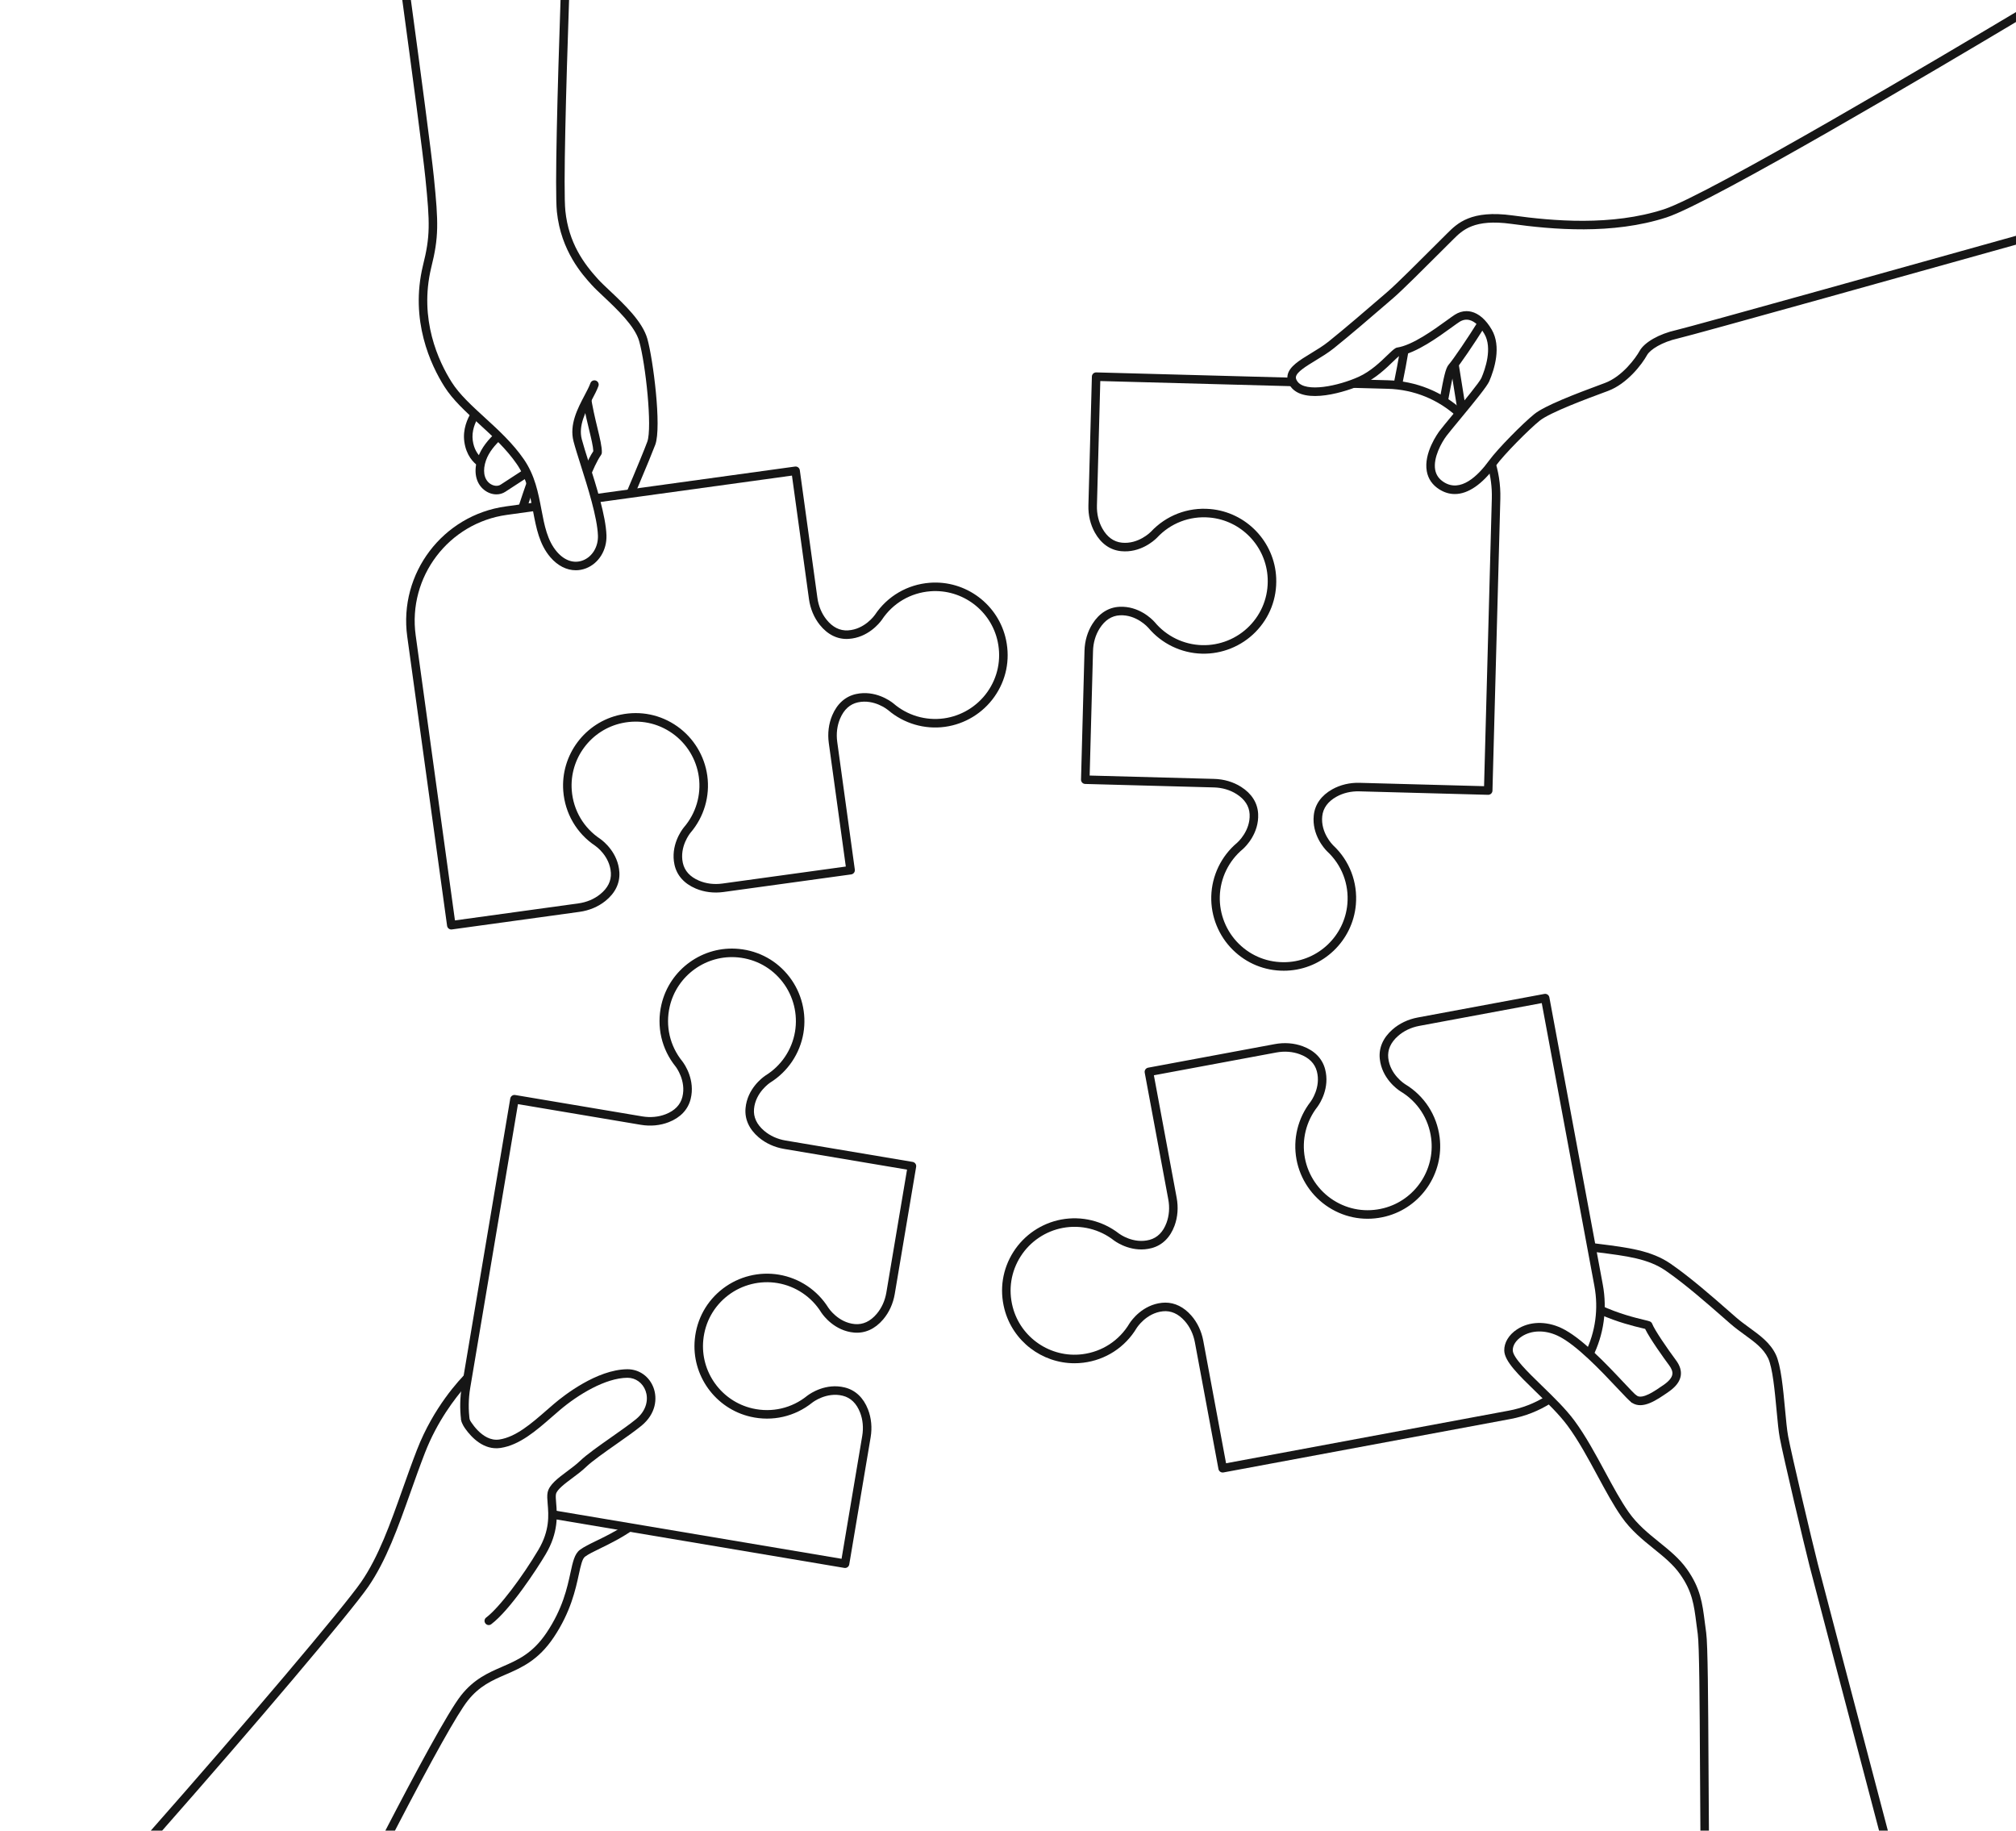 <?xml version="1.0" encoding="utf-8"?>
<!-- Generator: Adobe Illustrator 27.5.0, SVG Export Plug-In . SVG Version: 6.00 Build 0)  -->
<svg version="1.1" id="Layer_1" xmlns="http://www.w3.org/2000/svg" xmlns:xlink="http://www.w3.org/1999/xlink" x="0px" y="0px"
	 viewBox="0 0 1283.444 1165.126" style="enable-background:new 0 0 1283.444 1165.126;" xml:space="preserve">
<g>
	<rect style="fill:#FFFFFF;" width="1283.444" height="1165.126"/>
	<g>
		<g>
			<path style="fill:#161616;" d="M305.901,290.788c-1.921-1.845-4.198-5.07-4.932-10.436c-0.821-6.003,1.524-11.413,3.542-14.793
				c-1.893-0.615-3.364-1.756-4.431-3.184c-2.523,4.09-5.56,10.875-4.487,18.713c1.212,8.862,5.888,13.431,8.795,15.464
				C304.279,294.522,304.841,292.548,305.901,290.788z"/>
			<path style="fill:#161616;" d="M333.962,298.55c-5.988,3.858-12.298,7.944-15.199,9.887c-1.907,1.276-4.815,0.942-7.076-0.813
				c-3.66-2.842-4.509-8.326-2.268-14.668c1.825-5.163,5.684-9.792,9.926-13.633c-1.618-0.997-2.806-2.446-3.56-4.11
				c-4.828,4.373-9.299,9.759-11.482,15.936c-3.058,8.654-1.541,16.415,4.057,20.761c2.332,1.81,5.056,2.734,7.686,2.734
				c2.048,0,4.038-0.561,5.738-1.699c2.784-1.865,8.753-5.731,14.543-9.463C335.182,302.075,334.338,300.346,333.962,298.55z"/>
			<path style="fill:#161616;" d="M338.829,310.785c-1.03-2.151-1.889-4.348-2.535-6.6c-2.185,6.138-4.414,12.733-6.573,19.333
				c1.794-0.196,3.664,0.186,5.377,1.01c1.416-4.317,2.859-8.623,4.297-12.79C339.183,311.432,338.988,311.117,338.829,310.785z"/>
			<path style="fill:#161616;" d="M388.146,184.975c-3.013-2.84-5.615-5.292-7.445-7.308c-9.078-10.002-18.646-22.986-20.771-43.446
				c-1.359-13.074,0.467-78.592,2.356-134.221h-5.43c-1.892,55.765-3.711,121.426-2.323,134.781
				c2.595,24.987,16.297,40.086,22.148,46.532c1.973,2.174,4.647,4.693,7.743,7.611c8.349,7.868,19.784,18.643,22.494,28.212
				c4.112,14.521,8.444,54.975,5.17,64.008c-1.364,3.764-6.768,17.033-13.724,33.325c2.114-0.401,4.228-0.792,6.345-1.165
				c6.6-15.536,11.519-27.656,12.481-30.312c4.128-11.391-1.432-54.557-5.051-67.335
				C409.022,204.645,397.448,193.739,388.146,184.975z"/>
			<path style="fill:#161616;" d="M377.724,287.157c-1.819,2.748-3.506,6.115-5.175,9.915c1.377,2.834,1.869,5.539,2.336,8.524
				c2.609-6.588,5.085-12.197,7.783-16.059c0.304-0.435,0.474-0.95,0.487-1.481c0.098-3.647-1.182-8.945-2.802-15.651
				c-1.495-6.19-3.262-13.51-4.377-21.364c-0.115,0.135-0.223,0.274-0.345,0.403c-0.203,0.214-0.348,0.36-0.458,0.466
				c-0.315,0.486-0.641,0.966-0.931,1.469c-0.538,0.938-1.014,1.91-1.482,2.884c-0.35,0.728-0.699,1.452-1.053,2.172
				c1.038,5.542,2.273,10.697,3.371,15.244C376.425,279.254,377.603,284.131,377.724,287.157z"/>
			<path style="fill:#161616;" d="M380.443,287.983h0.011H380.443z"/>
			<g>
				<path style="fill:#161616;" d="M640.499,407.374c-4.716-22.549-25.602-38.227-48.585-36.461
					c-14.257,1.094-26.959,8.518-34.887,20.379c-0.044,0.054-0.086,0.111-0.126,0.17c-0.064,0.091-6.404,9.122-17.041,9.754
					c-5.211,0.311-9.814-2.012-13.719-6.9c-3.049-3.815-5.039-8.584-5.758-13.792l-11.196-81.254
					c-0.099-0.712-0.476-1.358-1.049-1.792c-0.573-0.435-1.297-0.623-2.008-0.525l-127.68,17.594c1.05,1.611,1.691,3.458,1.78,5.232
					l123.952-17.08l10.826,78.566c0.851,6.176,3.236,11.86,6.894,16.439c4.999,6.255,11.327,9.347,18.28,8.93
					c12.362-0.735,19.736-10.095,21.011-11.846c0.077-0.089,0.148-0.183,0.214-0.282c6.987-10.583,18.259-17.209,30.923-18.18
					c20.253-1.557,38.697,12.27,42.857,32.161c2.347,11.223,0.023,22.537-6.546,31.859c-6.479,9.194-16.581,15.348-27.718,16.882
					c-11.585,1.595-23.324-1.887-32.191-9.561c-0.088-0.076-0.18-0.146-0.276-0.209c-1.685-1.328-11.32-8.363-23.439-5.727
					c-6.814,1.484-12.064,6.167-15.184,13.541c-2.284,5.398-3.041,11.515-2.191,17.69l10.827,78.566l-78.567,10.826
					c-5.204,0.719-10.337,0.09-14.834-1.813c-5.762-2.437-9.245-6.253-10.353-11.341c-2.268-10.413,4.712-18.958,4.778-19.038
					c0.048-0.057,0.093-0.115,0.136-0.176c8.573-10.024,12.455-23.231,10.656-36.278c-1.739-12.622-8.713-24.071-19.133-31.413
					c-10.565-7.445-23.386-10.082-36.096-7.42c-22.549,4.717-38.223,25.604-36.459,48.585c1.094,14.256,8.515,26.954,20.373,34.884
					c0.058,0.047,0.119,0.092,0.181,0.134c0.091,0.062,9.11,6.318,9.748,17.036c0.31,5.198-2.013,9.813-6.9,13.718
					c-3.816,3.049-8.586,5.04-13.791,5.758l-78.566,10.826l-25.001-181.434c-5.12-37.16,20.946-71.559,58.106-76.679l20.059-2.764
					c-0.734-1.712-1.068-3.598-0.936-5.349l-19.863,2.738c-40.125,5.529-68.271,42.671-62.742,82.796l25.371,184.121
					c0.188,1.359,1.35,2.344,2.684,2.344c0.123,0,0.248-0.009,0.373-0.026l81.254-11.196c6.174-0.851,11.859-3.235,16.439-6.894
					c6.255-4.998,9.344-11.319,8.929-18.28c-0.736-12.362-10.096-19.737-11.847-21.012c-0.088-0.076-0.182-0.148-0.281-0.214
					c-10.583-6.988-17.209-18.258-18.181-30.922c-1.556-20.272,12.27-38.697,32.159-42.858c11.227-2.348,22.538-0.023,31.859,6.545
					c9.195,6.479,15.348,16.581,16.883,27.718c1.598,11.59-1.887,23.324-9.561,32.192c-0.076,0.089-0.146,0.181-0.21,0.277
					c-1.332,1.689-8.363,11.327-5.725,23.438c1.484,6.813,6.166,12.064,13.539,15.183c5.4,2.285,11.518,3.043,17.691,2.192
					l81.254-11.197c0.713-0.098,1.358-0.476,1.792-1.05c0.435-0.573,0.624-1.296,0.526-2.009l-11.197-81.254
					c-0.717-5.207-0.09-10.336,1.813-14.835c2.438-5.762,6.253-9.245,11.341-10.353c10.409-2.267,18.958,4.712,19.038,4.777
					c0.057,0.048,0.116,0.093,0.175,0.136c10.025,8.571,23.23,12.456,36.279,10.657c12.621-1.74,24.071-8.713,31.412-19.132
					C640.522,432.905,643.158,420.086,640.499,407.374z"/>
				<path style="fill:#161616;" d="M592.122,373.619h0.011H592.122z"/>
			</g>
			<path style="fill:#161616;" d="M370.382,279.564c-2.259-8.658,2.41-17.508,6.531-25.318c1.61-3.052,3.131-5.935,4.066-8.545
				c0.505-1.411-0.229-2.964-1.64-3.469c-1.406-0.506-2.963,0.229-3.469,1.64c-0.805,2.247-2.238,4.965-3.757,7.842
				c-4.354,8.253-9.773,18.523-6.981,29.219c1.011,3.875,2.651,9.044,4.549,15.03c4.462,14.062,10.571,33.32,10.981,44.882
				c0.252,7.131-3.574,13.48-9.522,15.8c-5.675,2.213-11.738,0.208-16.626-5.503c-6.089-7.112-7.903-16.679-9.824-26.807
				c-2.027-10.692-4.125-21.749-11.18-31.998c-7.056-10.247-16.166-18.581-24.976-26.64c-8.261-7.558-16.065-14.697-20.974-22.455
				c-8.276-13.079-20.974-39.944-13.04-72.889c4.861-19.426,4.663-28.245,1.701-57.526C274.62,97.015,267.604,44.368,261.586,0
				h-5.476c6.034,44.477,13.11,97.546,14.711,113.372c2.93,28.968,3.118,36.948-1.572,55.686c-8.408,34.91,4.99,63.28,13.725,77.084
				c5.296,8.37,13.36,15.747,21.896,23.557c8.586,7.854,17.464,15.976,24.168,25.713c6.408,9.307,8.397,19.792,10.319,29.932
				c2.059,10.859,4.005,21.115,11.033,29.325c4.633,5.411,10.373,8.28,16.171,8.279c2.194,0,4.396-0.411,6.549-1.25
				c8.095-3.155,13.308-11.613,12.973-21.047c-0.436-12.302-6.421-31.17-11.23-46.331
				C372.977,288.41,371.357,283.303,370.382,279.564z"/>
		</g>
		<g>
			<g>
				<path style="fill:#161616;" d="M891.232,223.352c-1.058,6.358-2.461,13.486-3.957,20.901c1.808,0.155,3.617,0.34,5.415,0.597
					c1.564-7.759,3.023-15.209,4.095-21.849C895.021,223.564,893.087,223.682,891.232,223.352z"/>
				<path style="fill:#161616;" d="M941.227,204.199c-6.573,10.62-16.199,24.793-18.929,27.857
					c-2.042,2.293-3.241,8.423-5.546,20.964c-0.022,0.12-0.046,0.247-0.068,0.368c0.665,0.217,1.316,0.49,1.944,0.816
					c1.081,0.562,2.087,1.266,3.05,2.03c0.138-0.749,0.276-1.5,0.411-2.233c1.451-7.897,3.096-16.848,4.262-18.336
					c2.651-2.977,12.177-16.846,19.043-27.889c-0.099-0.17-0.195-0.342-0.292-0.512
					C943.468,206.592,942.174,205.517,941.227,204.199z"/>
				<path style="fill:#161616;" d="M923.424,233.382l4.14,25.892c0.423-0.289,1.142,2.115,1.614,1.902
					c1.191-0.537,2.252-3.488,3.617-3.555l-4.661-29.159C927.125,230.611,925.539,232.368,923.424,233.382z"/>
			</g>
			<path style="fill:#161616;" d="M927.74,265.373c0.729-1.725,1.868-3.271,3.255-4.373c-12.99-11.787-29.57-18.49-47.289-18.968
				l-16.613-0.448c-3.58,1.934-7.258,3.716-11.074,5.13l27.54,0.742C900.145,247.904,915.653,254.238,927.74,265.373z"/>
			<path style="fill:#161616;" d="M949.467,292.918c-0.212,0.212-0.567,0.721-0.878,1.136c-0.482,0.799-0.983,1.594-1.515,2.384
				c-0.003,0.004-0.006,0.007-0.008,0.011c1.936,6.682,2.862,13.691,2.669,20.845L944.8,500.376l-79.28-2.137
				c-6.214-0.167-12.227,1.257-17.342,4.12c-6.987,3.911-11.065,9.643-11.793,16.578c-1.293,12.335,6.765,21.146,8.267,22.67
				c0.073,0.087,0.152,0.171,0.237,0.249c9.3,8.621,13.999,20.822,12.892,33.474v0.001c-1.773,20.255-18.42,36.177-38.722,37.037
				c-11.464,0.485-22.239-3.655-30.364-11.656c-8.014-7.892-12.437-18.863-12.135-30.101c0.316-11.697,5.668-22.704,14.685-30.201
				c0.088-0.073,0.171-0.151,0.248-0.234c1.575-1.434,10.104-9.8,9.477-22.193c-0.352-6.964-4.114-12.908-10.881-17.19
				c-4.953-3.134-10.864-4.879-17.096-5.047l-79.28-2.136l2.137-79.28c0.142-5.255,1.597-10.214,4.209-14.34
				c3.346-5.287,7.678-8.102,12.878-8.364c10.651-0.547,17.935,7.741,18.003,7.819c0.049,0.056,0.097,0.11,0.149,0.161
				c8.491,10.094,20.888,16.08,34.056,16.435c12.707,0.337,25.169-4.669,34.114-13.752c9.069-9.209,13.76-21.427,13.21-34.402
				c-0.976-23.016-19.026-41.887-41.987-43.896c-14.242-1.245-27.991,4.007-37.749,14.42c-0.05,0.045-0.1,0.092-0.146,0.14
				c-0.077,0.08-7.825,7.951-18.404,6.844c-5.178-0.543-9.353-3.586-12.409-9.046c-2.387-4.264-3.573-9.294-3.431-14.546
				l2.135-79.28l124.035,3.342c-1.299-1.536-2.068-3.473-2.322-5.491l-124.279-3.349c-0.71-0.015-1.418,0.248-1.94,0.742
				c-0.522,0.495-0.827,1.178-0.846,1.897l-2.209,81.991c-0.169,6.229,1.256,12.227,4.12,17.344
				c3.911,6.988,9.643,11.065,16.578,11.791c12.337,1.293,21.143-6.762,22.67-8.265c0.087-0.074,0.171-0.153,0.249-0.238
				c8.623-9.301,20.829-14,33.474-12.893c20.254,1.773,36.177,18.419,37.038,38.721c0.486,11.456-3.653,22.24-11.654,30.365
				c-7.892,8.014-18.856,12.442-30.101,12.135c-11.696-0.315-22.705-5.668-30.201-14.685c-0.075-0.09-0.154-0.173-0.237-0.251
				c-1.443-1.583-9.799-10.105-22.191-9.474c-6.964,0.352-12.908,4.115-17.189,10.881c-3.135,4.953-4.88,10.865-5.048,17.096
				l-2.21,81.992c-0.019,0.719,0.248,1.417,0.743,1.939c0.495,0.522,1.176,0.827,1.896,0.845l81.992,2.21
				c5.255,0.142,10.214,1.597,14.34,4.208c5.286,3.346,8.1,7.679,8.363,12.879c0.539,10.643-7.74,17.937-7.818,18.004
				c-0.055,0.047-0.108,0.096-0.158,0.147c-10.096,8.491-16.083,20.888-16.438,34.057c-0.343,12.737,4.67,25.171,13.751,34.114
				c8.724,8.592,20.147,13.254,32.359,13.254c0.678,0,1.36-0.014,2.042-0.043c23.016-0.975,41.888-19.025,43.898-41.986
				c1.247-14.248-4.005-27.991-14.419-37.75c-0.046-0.05-0.092-0.099-0.142-0.146c-0.079-0.077-7.955-7.806-6.843-18.404
				c0.544-5.178,3.587-9.354,9.047-12.41c4.26-2.386,9.303-3.574,14.545-3.43l81.992,2.21c0.712,0.014,1.418-0.248,1.94-0.742
				c0.522-0.495,0.827-1.177,0.846-1.896l5.007-185.794c0.244-9.041-1.161-17.869-4.048-26.162
				C950.57,291.829,950.017,292.367,949.467,292.918z"/>
			<path style="fill:#161616;" d="M1283.444,150.085c-45.179,12.643-207.566,58.05-216.25,59.983
				c-10.934,2.434-20.325,7.775-23.37,13.289c-2.359,4.272-10.932,16.268-22.117,20.411l-1.466,0.543
				c-17.485,6.469-36.701,13.821-43.401,19.201c-7.22,5.798-23.357,22.092-28.843,29.611c-7.276,9.971-18.177,20.45-28.787,13.749
				c-3.111-1.964-4.917-4.537-5.526-7.864c-1.4-7.671,4.08-17.453,7.174-21.553c1.446-1.914,4.587-5.713,8.225-10.111
				c9.932-12.007,17.639-21.45,19.039-24.717c3.279-7.65,7.839-22.092,1.547-32.862c-3.665-6.276-8.158-10.207-12.991-11.369
				c-1.017-0.244-2.038-0.366-3.054-0.366c-2.556,0-5.083,0.769-7.437,2.278c-1.277,0.82-3.012,2.076-5.208,3.668
				c-8.126,5.891-21.728,15.751-31.517,17.235c-0.329,0.049-0.646,0.159-0.934,0.324c-1.422,0.808-3.097,2.428-5.416,4.67
				c-4.178,4.042-10.492,10.149-18.032,13.569c-13.052,5.921-33.898,10.267-39.087,3.023c-1.09-1.52-1.059-2.467-0.94-3.047
				c0.636-3.116,6.575-6.727,12.319-10.219c3.987-2.424,8.109-4.931,11.839-7.916c10.39-8.315,24.969-20.883,33.679-28.393
				c1.618-1.395,3.033-2.614,4.177-3.597c5.638-4.839,20.499-19.696,30.332-29.527c2.979-2.978,5.437-5.434,6.926-6.9l0.878-0.87
				c5.882-5.849,13.203-13.129,36.982-9.842c25.941,3.586,64.409,7.058,98.832-4.136c28.818-9.371,176.092-96.684,222.427-124.351
				V7.674c-42.443,25.343-195.606,116.25-224.105,125.518c-33.361,10.848-71.001,7.433-96.409,3.921
				c-26.447-3.654-35.177,5.029-41.552,11.371l-0.856,0.848c-1.496,1.473-3.965,3.94-6.958,6.932
				c-9.181,9.178-24.548,24.541-30.029,29.246c-1.147,0.984-2.564,2.206-4.186,3.604c-8.682,7.485-23.215,20.013-33.528,28.267
				c-3.457,2.767-7.427,5.181-11.267,7.515c-7.355,4.471-13.708,8.334-14.816,13.77c-0.498,2.437,0.123,4.89,1.845,7.293
				c8.657,12.078,35.953,3.198,45.741-1.243c8.395-3.809,15.115-10.309,19.562-14.61c1.576-1.525,3.076-2.975,3.977-3.627
				c11.005-1.948,24.925-12.038,33.302-18.11c2.041-1.48,3.805-2.758,4.951-3.494c2.043-1.31,4.163-1.717,6.293-1.204
				c3.362,0.808,6.673,3.862,9.576,8.831c5.281,9.04,0.465,22.584-1.851,27.986c-1.203,2.808-11.451,15.197-18.232,23.395
				c-3.68,4.448-6.857,8.29-8.376,10.302c-1.062,1.409-10.316,14.095-8.18,25.796c0.883,4.836,3.563,8.698,7.966,11.478
				c3.156,1.993,6.454,2.978,9.843,2.978c8.472,0,17.502-6.16,26.226-18.116c5.176-7.096,21.023-23.091,27.858-28.579
				c6.573-5.277,30.423-14.102,41.885-18.342l1.468-0.544c12.28-4.549,21.712-16.953,24.982-22.877
				c1.895-3.43,9.477-8.316,19.799-10.615c8.843-1.969,167.582-46.354,215.071-59.645V150.085z"/>
		</g>
		<g>
			<path style="fill:#161616;" d="M245.327,1165.126h6.11c23.942-46.114,39.876-74.561,46.374-82.748
				c7.419-9.347,15.482-12.849,24.02-16.555c10.264-4.456,20.879-9.064,30.703-23.732c10.773-16.083,13.893-30.465,15.958-39.982
				c1.211-5.582,2.168-9.993,3.927-11.326c2.086-1.582,5.651-3.314,9.779-5.32c6.043-2.937,13.854-6.761,21.731-12.356
				c-2.266-0.607-4.526-1.248-6.775-1.949c-6.17,3.981-12.168,6.917-17.328,9.424c-4.567,2.219-8.173,3.971-10.686,5.876
				c-3.357,2.546-4.445,7.56-5.951,14.499c-2.095,9.66-4.965,22.889-15.163,38.113c-8.939,13.344-18.37,17.44-28.356,21.775
				c-8.774,3.809-17.848,7.748-26.109,18.159C285.313,1089.396,264.383,1128.371,245.327,1165.126z"/>
			<path style="fill:#161616;" d="M103.236,1165.126c58.586-66.469,120.084-139.104,131.183-155.201
				c11.494-16.671,19.017-37.861,26.981-60.295c2.89-8.142,5.879-16.56,9.113-24.896c7.786-20.073,19.221-34.906,26.026-42.615
				c-0.018-0.843,0.035-1.687,0.176-2.513c0.077-0.435,0.147-0.871,0.215-1.307c0.075-0.719,0.158-1.435,0.212-2.156
				c0.069-0.918,0.107-1.833,0.118-2.75c-4.784,4.718-21.292,22.272-31.807,49.379c-3.262,8.411-6.265,16.867-9.167,25.044
				c-7.842,22.087-15.248,42.949-26.336,59.031c-11.209,16.258-74.553,91-133.95,158.281H103.236z"/>
			<path style="fill:#161616;" d="M581.018,739.515l-80.884-13.611c-5.184-0.872-9.891-3.005-13.615-6.166
				c-4.769-4.049-6.952-8.731-6.488-13.918c0.95-10.614,10.165-16.684,10.251-16.739c0.063-0.04,0.122-0.081,0.18-0.125
				c11.178-7.002,18.833-18.444,21.02-31.433c2.114-12.563-1.117-25.575-8.863-35.696c-7.856-10.264-19.3-16.612-32.226-17.876
				c-22.929-2.24-44.13,13.003-49.319,35.46c-3.222,13.938,0.066,28.281,9.021,39.396c0.037,0.054,0.076,0.108,0.117,0.16
				c0.069,0.087,6.79,8.839,4.213,19.179c-1.259,5.052-4.854,8.763-10.686,11.028c-4.553,1.769-9.702,2.24-14.882,1.37
				l-80.884-13.611c-0.716-0.122-1.437,0.048-2.024,0.465c-0.586,0.418-0.982,1.05-1.102,1.76l-30.843,183.284
				c-1.194,7.093-1.326,14.196-0.478,21.141c0.426-0.048,0.865-0.078,1.323-0.078c1.617,0,3.033,0.311,4.253,0.852
				c-0.991-6.886-0.935-13.956,0.253-21.013l30.394-180.609l78.208,13.161c6.149,1.034,12.285,0.459,17.748-1.663
				c7.464-2.899,12.3-8.008,13.986-14.774c3.001-12.043-3.762-21.897-5.03-23.605c-0.059-0.095-0.125-0.187-0.197-0.275
				c-8.009-9.833-10.962-22.57-8.103-34.944c4.578-19.81,23.291-33.261,43.505-31.281c11.411,1.115,21.513,6.717,28.445,15.772
				c6.836,8.931,9.687,20.412,7.82,31.498c-1.94,11.538-8.774,21.692-18.747,27.859c-0.1,0.061-0.193,0.128-0.281,0.199
				c-1.768,1.207-11.371,8.303-12.475,20.655c-0.621,6.945,2.277,13.356,8.381,18.539c4.468,3.794,10.079,6.346,16.226,7.379
				l78.209,13.161l-13.161,78.209c-0.873,5.184-3.006,9.892-6.167,13.615c-4.05,4.77-8.74,6.949-13.917,6.488
				c-10.615-0.949-16.684-10.164-16.74-10.251c-0.037-0.059-0.076-0.116-0.119-0.171c-7.002-11.183-18.447-18.842-31.439-21.028
				c-12.564-2.115-25.575,1.117-35.697,8.864c-10.263,7.857-16.612,19.302-17.875,32.227c-2.241,22.928,13.005,44.13,35.462,49.318
				c13.932,3.218,28.271-0.067,39.386-9.017c0.057-0.038,0.113-0.079,0.168-0.122c0.087-0.068,8.836-6.79,19.179-4.213
				c5.052,1.26,8.763,4.855,11.029,10.686c1.768,4.554,2.241,9.701,1.37,14.883l-13.162,78.208l-180.608-30.393
				c-0.989-0.166-1.961-0.381-2.934-0.592c-0.019,1.833-0.111,3.665-0.246,5.494c0.758,0.153,1.512,0.32,2.279,0.449l183.284,30.843
				c0.153,0.025,0.304,0.038,0.454,0.038c1.3,0,2.449-0.938,2.672-2.263l13.612-80.884c1.033-6.146,0.458-12.283-1.664-17.748
				c-2.9-7.463-8.008-12.3-14.774-13.986c-12.021-2.996-21.861,3.738-23.596,5.024c-0.099,0.061-0.193,0.129-0.285,0.203
				c-9.833,8.009-22.571,10.962-34.942,8.103c-19.81-4.577-33.258-23.279-31.282-43.503c1.115-11.412,6.717-21.514,15.772-28.446
				c8.931-6.837,20.41-9.688,31.498-7.822c11.537,1.942,21.691,8.776,27.861,18.749c0.059,0.096,0.123,0.187,0.193,0.273
				c1.191,1.747,8.29,11.376,20.661,12.482c6.956,0.615,13.356-2.279,18.536-8.381c3.794-4.468,6.346-10.078,7.381-16.226
				l13.611-80.885C583.492,741.163,582.495,739.764,581.018,739.515z"/>
			<path style="fill:#161616;" d="M423.716,640.022h0.011H423.716z"/>
			<path style="fill:#161616;" d="M416.106,883.388c-2.632-7.253-9.137-11.913-16.604-11.913h-0.171
				c-19.409,0.185-40.444,16.773-46.43,21.852c-1.662,1.411-3.326,2.862-4.996,4.319c-9.564,8.341-19.453,16.968-30.042,18.557
				c-11.209,1.678-19.07-12.935-19.148-13.084c-0.388-0.736-1.092-1.253-1.911-1.403c-0.505-0.093-1.018-0.021-1.489,0.166
				c0.291,1.642-2.068,0.241-1.774,1.872c0.429,2.382,2.243,4.99,2.808,5.737c3.732,5.219,11.57,13.693,22.319,12.077
				c12.155-1.826,22.652-10.98,32.803-19.834c1.652-1.441,3.298-2.877,4.942-4.272c11.609-9.854,28.995-20.43,42.969-20.563h0.117
				c5.157,0,9.666,3.262,11.507,8.337c1.76,4.853,1.081,12.136-6.104,18.023c-3.853,3.159-9.533,7.146-15.546,11.369
				c-7.807,5.483-15.879,11.152-20.028,15.141c-2.362,2.271-5.358,4.504-8.257,6.663c-5.896,4.393-11.465,8.543-12.444,13.481
				c-0.401,2.02-0.197,4.445,0.039,7.252c0.599,7.127,1.418,16.887-5.918,29.257c-10.219,17.232-24.848,36.766-33.222,43.082
				c-1.131,0.853-1.402,2.417-0.607,3.589c0.01,0.015,0.02,0.03,0.03,0.044c0.85,1.258,2.568,1.542,3.78,0.627
				c11.985-9.046,28.833-34.705,34.686-44.575c8.222-13.864,7.28-25.066,6.658-32.48c-0.201-2.399-0.376-4.471-0.124-5.742
				c0.573-2.89,5.775-6.766,10.364-10.185c3.032-2.26,6.168-4.595,8.775-7.103c3.848-3.7,11.747-9.248,19.386-14.612
				c6.097-4.282,11.856-8.327,15.867-11.614C417.717,899.776,418.5,889.987,416.106,883.388z"/>
		</g>
		<g>
			<path style="fill:#161616;" d="M1066.944,865.689c-5.408-7.244-13.659-19.297-15.081-23.087
				c-0.265-0.703-0.809-1.266-1.503-1.553c-0.655-0.271-1.633-0.51-3.785-1.025c-5.229-1.252-15.973-3.84-27.52-9.203
				c0.02,0.175,0.044,0.348,0.059,0.526c0.153,1.766-0.168,3.495-0.548,5.214c11.327,5.034,21.607,7.51,26.747,8.74
				c0.722,0.173,1.457,0.349,2.025,0.493c2.899,6.075,12.041,18.832,15.258,23.14c1.663,2.227,2.334,4.145,2.053,5.863
				c-0.345,2.108-2.218,4.349-5.565,6.662c-5.953,4.113-13.357,9.232-17.127,6.833c-1.263-0.805-2.941-0.434-3.746,0.83
				c-0.805,1.264-0.433,2.941,0.831,3.746c6.797,4.333,15.474-1.658,23.125-6.945c4.672-3.228,7.234-6.58,7.835-10.249
				C1070.53,872.472,1069.5,869.112,1066.944,865.689z"/>
			<path style="fill:#161616;" d="M1013.74,796.641c1.076,0.136,2.145,0.271,3.202,0.403c18.793,2.359,32.371,4.063,43.489,11.705
				c12.281,8.443,26.852,21.218,36.493,29.672c1.74,1.526,3.331,2.921,4.733,4.137c2.963,2.571,6.025,4.799,8.986,6.953
				c6.46,4.699,12.038,8.757,14.998,14.956c2.847,5.963,4.244,20.967,5.366,33.023c0.646,6.932,1.255,13.479,2.061,17.76
				c2.228,11.818,15.274,67.05,18.977,81.586c2.265,8.895,26.629,101.506,44.208,168.291h5.611
				c-17.603-66.872-42.284-160.691-44.561-169.63c-3.692-14.492-16.689-69.506-18.903-81.251c-0.76-4.031-1.358-10.457-1.991-17.259
				c-1.223-13.135-2.609-28.022-5.873-34.857c-3.552-7.44-9.939-12.087-16.702-17.006c-2.869-2.087-5.835-4.246-8.624-6.664
				c-1.395-1.211-2.978-2.599-4.71-4.117c-9.737-8.538-24.452-21.441-36.997-30.065c-12.205-8.39-27.069-10.255-45.887-12.617
				c-1.333-0.168-2.684-0.337-4.047-0.511c0.251,0.963,0.381,2.018,0.327,3.19C1013.861,795.115,1013.807,795.88,1013.74,796.641z"
				/>
			<path style="fill:#161616;" d="M984.082,888.716c-7.098,4.41-15.019,7.518-23.481,9.092l-180.058,33.507l-14.508-77.97
				c-1.14-6.128-3.79-11.694-7.659-16.095c-4.73-5.379-10.397-8.177-16.503-8.177c-0.721,0-1.447,0.039-2.178,0.117
				c-12.33,1.317-19.258,11.038-20.436,12.828c-0.071,0.09-0.136,0.185-0.195,0.285c-6.483,10.899-17.429,18.049-30.033,19.615
				c-20.165,2.507-39.23-10.439-44.324-30.111c-2.872-11.1-1.082-22.511,5.041-32.131c6.039-9.489,15.841-16.11,26.893-18.167
				c11.5-2.141,23.386,0.788,32.605,8.036c0.091,0.072,0.186,0.137,0.284,0.195c1.74,1.246,11.699,7.826,23.684,4.62
				c6.736-1.803,11.761-6.727,14.529-14.24c2.027-5.499,2.497-11.646,1.357-17.773l-14.509-77.97l77.969-14.509
				c5.168-0.962,10.32-0.577,14.904,1.113c5.869,2.164,9.528,5.812,10.875,10.842c2.755,10.294-3.815,19.158-3.877,19.241
				c-0.046,0.06-0.089,0.121-0.128,0.184c-8.091,10.416-11.347,23.789-8.939,36.738c2.332,12.526,9.836,23.635,20.59,30.479
				c10.904,6.94,23.839,8.968,36.404,5.714c22.302-5.773,36.976-27.375,34.134-50.247c-1.763-14.194-9.778-26.533-22.003-33.893
				c-0.054-0.039-0.11-0.077-0.169-0.113c-0.093-0.059-9.413-5.967-10.546-16.563c-0.553-5.178,1.549-9.897,6.248-14.028
				c3.668-3.226,8.339-5.439,13.505-6.4l77.97-14.509l33.507,180.057c2.711,14.566,0.661,29.281-5.76,42.34
				c0.674,0.208,1.345,0.484,2.008,0.834c0.988,0.522,1.847,1.257,2.571,2.121c7.158-14.243,9.483-30.346,6.516-46.288
				l-34.004-182.724c-0.274-1.472-1.685-2.443-3.163-2.171l-80.637,15.005c-6.129,1.141-11.694,3.789-16.096,7.66
				c-6.014,5.287-8.802,11.746-8.061,18.679c1.318,12.331,11.039,19.259,12.83,20.437c0.09,0.07,0.184,0.135,0.284,0.195
				c10.899,6.481,18.048,17.427,19.615,30.031c2.507,20.177-10.437,39.232-30.11,44.324c-11.101,2.873-22.511,1.084-32.131-5.039
				c-9.49-6.039-16.111-15.84-18.169-26.894c-2.141-11.502,0.789-23.387,8.037-32.605c0.072-0.092,0.138-0.189,0.197-0.288
				c1.254-1.754,7.82-11.709,4.617-23.68c-1.804-6.736-6.728-11.76-14.24-14.529c-5.502-2.028-11.646-2.495-17.773-1.357
				l-80.637,15.006c-1.473,0.274-2.445,1.691-2.172,3.164l15.005,80.638c0.962,5.166,0.577,10.32-1.113,14.903
				c-2.163,5.87-5.811,9.529-10.841,10.875c-10.298,2.758-19.161-3.814-19.242-3.877c-0.058-0.044-0.119-0.086-0.179-0.125
				c-10.414-8.092-23.789-11.351-36.741-8.94c-12.526,2.331-23.635,9.835-30.479,20.588c-6.94,10.903-8.969,23.832-5.716,36.405
				c5.293,20.451,23.893,34.489,44.581,34.487c1.873,0,3.767-0.115,5.666-0.351c14.193-1.763,26.533-9.778,33.894-22.004
				c0.039-0.055,0.077-0.11,0.114-0.168c0.058-0.094,5.967-9.413,16.563-10.545c5.175-0.552,9.898,1.548,14.029,6.247
				c3.225,3.667,5.438,8.338,6.399,13.506l15.005,80.638c0.132,0.707,0.539,1.333,1.133,1.74c0.455,0.312,0.99,0.477,1.535,0.477
				c0.165,0,0.332-0.016,0.496-0.046l182.725-34.004c9.367-1.743,18.123-5.219,25.933-10.174
				C985.939,891.916,984.79,890.42,984.082,888.716z"/>
			<path style="fill:#161616;" d="M689.366,864.611h0.011H689.366z"/>
			<path style="fill:#161616;" d="M977.811,885.842c7.308,7.099,14.864,14.438,20.133,21.556
				c6.87,9.281,13.069,20.753,19.063,31.847c5.233,9.685,10.176,18.833,15.365,26.236c5.982,8.535,13.334,14.474,20.443,20.216
				c6.337,5.119,12.323,9.953,16.748,16.2c7.81,11.021,8.89,19.552,10.385,31.359c0.268,2.124,0.548,4.327,0.88,6.641
				c1.022,7.109,1.223,44.485,1.436,84.057c0.073,13.599,0.149,27.503,0.257,41.172h5.427c-0.109-13.676-0.184-27.591-0.257-41.201
				c-0.224-41.49-0.417-77.321-1.491-84.799c-0.327-2.281-0.603-4.455-0.868-6.55c-1.535-12.116-2.746-21.685-11.34-33.815
				c-4.859-6.858-11.129-11.922-17.767-17.284c-6.817-5.506-13.867-11.201-19.41-19.11c-5.008-7.145-9.878-16.159-15.034-25.702
				c-6.085-11.26-12.378-22.905-19.475-32.496c-5.532-7.474-13.25-14.97-20.713-22.22c-9.044-8.784-18.395-17.867-18.516-22.479
				c-0.083-3.142,2.032-6.439,5.655-8.818c6.234-4.094,14.775-4.297,22.85-0.544c11.791,5.481,28.204,22.932,38.011,33.359
				c4.996,5.312,7.694,8.152,9.306,9.299c0.84-0.286,1.769-0.461,2.775-0.519c1.027-0.567,2.195-0.979,3.542-1.14
				c-1.426-1.34-2.518-2.3-3.153-2.747c-1.228-0.863-4.768-4.626-8.516-8.611c-10.727-11.405-26.937-28.641-39.677-34.562
				c-9.786-4.549-20.299-4.203-28.115,0.929c-5.206,3.418-8.234,8.463-8.101,13.497C957.831,866.436,966.649,875,977.811,885.842z"
				/>
		</g>
	</g>
</g>
</svg>
